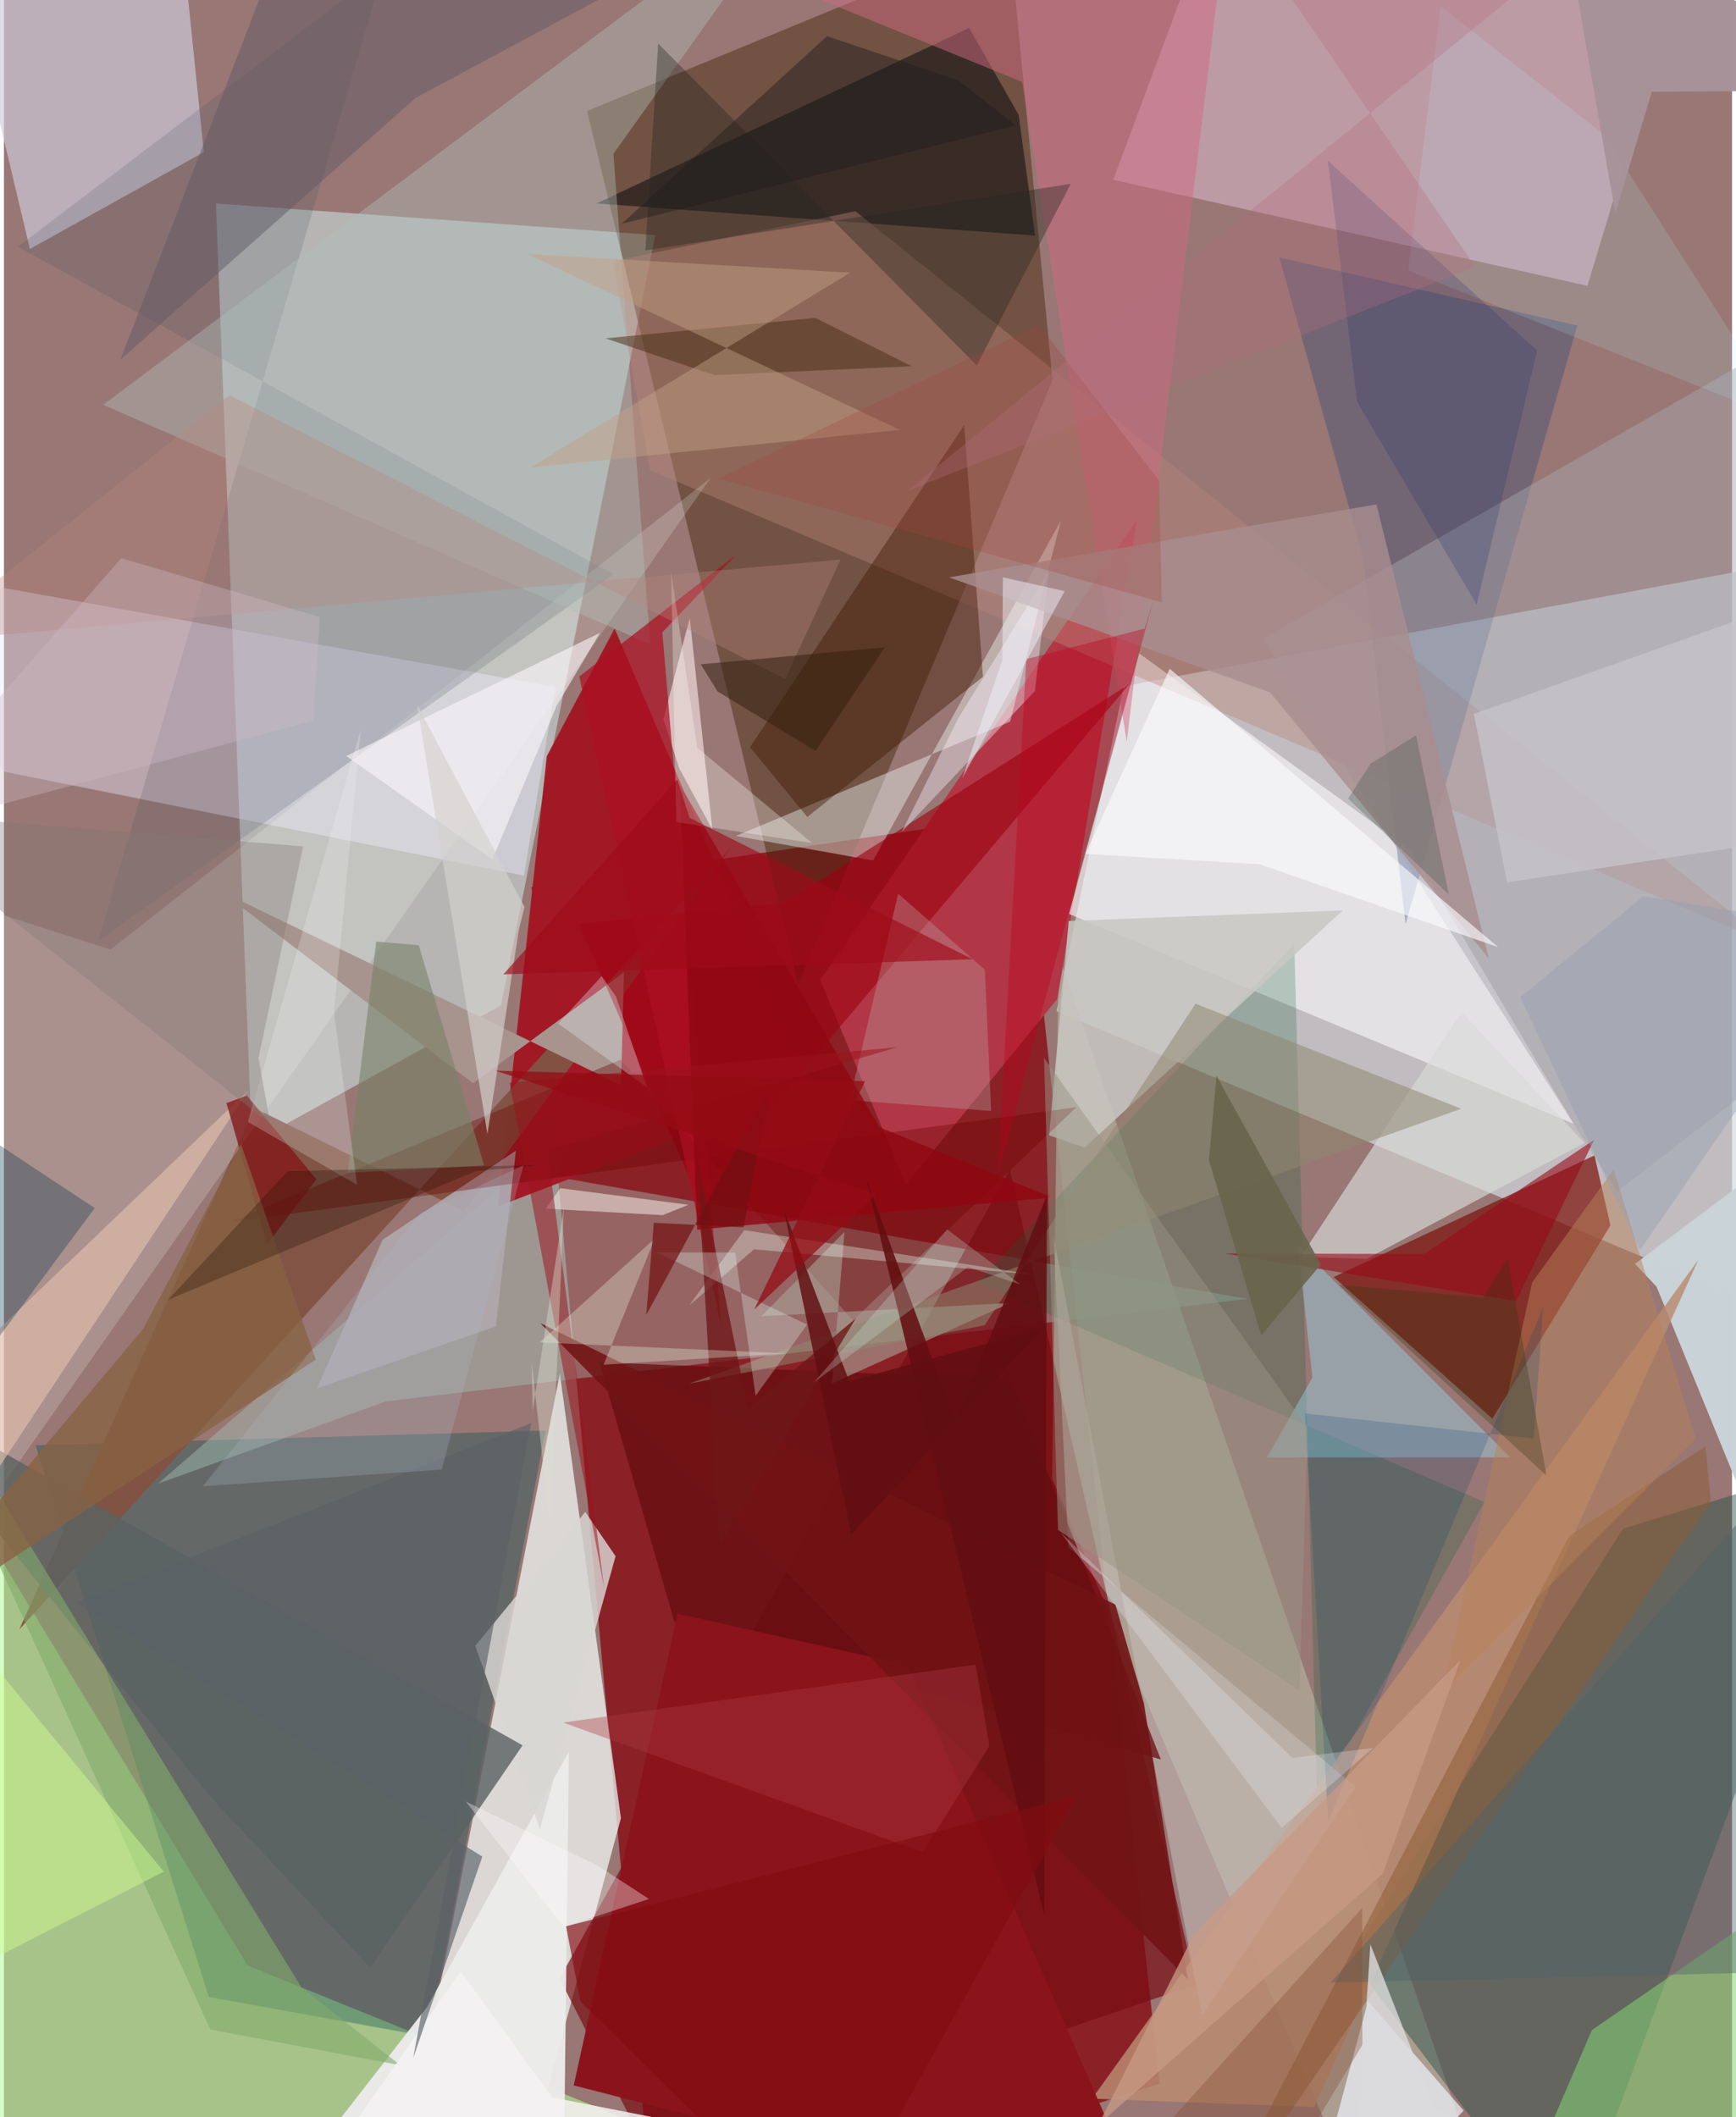 <svg xmlns="http://www.w3.org/2000/svg" width="228" height="278" viewBox="0 0 836 1024"><path fill="#987774" d="M0 0h836v1024H0z"/><path fill="#891b21" fill-opacity=".918" d="M255.252 428.953l237.36-34.972 66.407 613.805L315.13 1086z"/><path fill="#d3dbe1" fill-opacity=".694" d="M885.19 267.787l-25.215 368.35-350.762-147.095 32.49-157.118z"/><path fill="#c4d4d4" fill-opacity=".671" d="M102.554 98.436l17.338 454.335L240.42 486.3l74.678-372.607z"/><path fill="#f4fdfb" fill-opacity=".714" d="M298.478 879.405L242.628 1086H186.45l82.468-421.653z"/><path fill="#422507" fill-opacity=".447" d="M384.243 476.02L282.08 53.695l204.332-84.24 20.853 214.454z"/><path fill="#b5ff9c" fill-opacity=".561" d="M-62 654.58V1086l397.645-46.974-217.748-88.35z"/><path fill="#00504f" fill-opacity=".345" d="M15.3 698.98l246.717-7.08-56.46 293.212L99.092 965.88z"/><path fill="#a6c7bc" fill-opacity=".404" d="M74.501 717.613l110.325-39.817 416.706-49.58-352.174-62.135z"/><path fill="#b1a99a" fill-opacity=".776" d="M707.379 1034.98L510.166 461.77l-3.057 253.457 151.425 356.942z"/><path fill="#c7a5b4" fill-opacity=".773" d="M809.109-4.311L591.993-62l-55.31 148.964 229.365 51.266z"/><path fill="#7c110a" fill-opacity=".706" d="M777.174 592.685l-57.114 93.483-76.768-68.51 126.15-58.813z"/><path fill="#a21825" fill-opacity=".98" d="M262.619 365.728l32.805-61.761 94.311 221.404-150.832 58.189z"/><path fill="#2c5246" fill-opacity=".471" d="M898 704.3l-114.71 35.054-132.068 207.812L756.716 1086z"/><path fill="#ebe9fc" fill-opacity=".408" d="M-62 273.293l61.575 99.85L251.543 423.5l15.27-91.231z"/><path fill="#b13746" d="M509.63 483.07l-73.372 89.907-41.341-98.994 153.285-222.79z"/><path fill="#cecbdc" fill-opacity=".659" d="M82.807-62H-30.819l43.362 182.434L96.69 73.587z"/><path fill="#780c12" fill-opacity=".686" d="M576.512 959.912l-260.785 89.455-46.93-92.435L486.63 565.617z"/><path fill="#f5f4f7" fill-opacity=".659" d="M681.2 411.664L759.38 543.5 515.284 442.083l33.937-126.024z"/><path fill="#060b0f" fill-opacity=".525" d="M286.715 98.397l212.103 15.53-7.944-58.382-23.928-42.03z"/><path fill="#825344" fill-opacity=".965" d="M352.195 409.34l-129.49 176.588-101.598-50.038L7.437 788.067z"/><path fill="#ba867b" fill-opacity=".404" d="M312.532 227.352l-17.947-101.003 117.293-24.176 443.48 355.048z"/><path fill="#c9d3d8" fill-opacity=".996" d="M789.08 611.279l66.367-49.854L898 863.347l-98.509-240.995z"/><path fill="#fcfff9" fill-opacity=".192" d="M51.572 459.262l-85.043-27.247L-4.906 724.46l346.762-493.277z"/><path fill="#133e7a" fill-opacity=".282" d="M761.15 157.442l-83.107 289.606-20.488-177.02-40.522-145.503z"/><path fill="#ececeb" fill-opacity=".957" d="M270.406 1086l2.919-238.87-68.6 123.53L115.087 1086z"/><path fill="#d8dad8" fill-opacity=".663" d="M764.598 552.792l-59.482-63.337-77.797 118.466 31.944.962z"/><path fill="#065d32" fill-opacity=".22" d="M635.278 871.008l80.92-144.48-245.524-105.854 153.56-164.214z"/><path fill="#a8948e" fill-opacity=".996" d="M298.538 524.866L104.7 430.908l122.217 93.035 73.003-53.656z"/><path fill="#f1f8f5" fill-opacity=".424" d="M354.094 404.312l132.666-55.279 24.518-97.16-90.788 164.323z"/><path fill="#485665" fill-opacity=".196" d="M6.75 119.358l288.181 158.413-249.27 177.195L183.772-15.11z"/><path fill="#ba8b71" fill-opacity=".835" d="M580.868 939.14l238.855-329.867-185.857 409.843-107.48-4.064z"/><path fill="#411700" fill-opacity=".427" d="M464.522 205.62l-103.59 155.773 27.707 33.747 84.975-67.823z"/><path fill="#c8c0bb" fill-opacity=".525" d="M514.96 748.361l-7.23-150.881 71.857 377.482 74.284-110.765z"/><path fill="#9ce7ff" fill-opacity=".373" d="M632.999 666.215l-22.002 38.747 117.739-.109-102.823-102.93z"/><path fill="#b1beba" fill-opacity=".416" d="M47.99 195.758L392.133-62 294.838 74.41l17.83 237.235z"/><path fill="#a6a5ac" fill-opacity=".475" d="M780.38 576.336L898 485.574V143.391l-289.062 165.57z"/><path fill="#ebf0f6" fill-opacity=".725" d="M706.152 1020.857l-46.264-52.937-29.562 109.88 13.032 8.2z"/><path fill="#b1a8ac" fill-opacity=".906" d="M183.173 599.62l-31.653 71.86 86.462-29.95 9.681-85.02z"/><path fill="#650d0f" fill-opacity=".737" d="M288.028 658.855l199.01 8.205 72.64 183.92-235.312-66.526z"/><path fill="#d06980" fill-opacity=".506" d="M543.167 358.742L492.578 39.62 243.341-62h350.933z"/><path fill="#c9c7c3" fill-opacity=".847" d="M515.09 445.432l-9.493 103.69 17.206 5.906L647.762 440.3z"/><path fill="#9c010f" fill-opacity=".608" d="M278.193 446.903l99.35-10.176L544.388 330.94 335.406 578.388z"/><path fill="#83d475" fill-opacity=".553" d="M723.288 1086l44.927-104.14 117.374-80.752L898 995.637z"/><path fill="#ead4d5" fill-opacity=".749" d="M342.692 401.217l-16.004-29.588-7.697-23.829 12.794-48.952z"/><path fill="#d9d7d4" fill-opacity=".82" d="M228.013 796.036l31.277 88.582 36.59-131.933-14.654-21.424z"/><path fill="#bda7a3" fill-opacity=".345" d="M409.177 532.08l68.385 5.263-3.043-68.366-41.924-36.716z"/><path fill="#5b6362" fill-opacity=".808" d="M250.898 844.164L-62 667.76 98.854 867.976l78.361 83.793z"/><path fill="#8d5c35" fill-opacity=".522" d="M757.412 742.622l65.736-43.096 2.561 26.959L577.724 1086z"/><path fill="#6e0000" fill-opacity=".361" d="M108.978 591.103l409.87-55.608-108.138 103.14-112.39-126.131z"/><path fill="#8b131c" d="M437.32 805.411l120.53 275.539-282.206-72.313 50.204-228.146z"/><path fill="#a9a296" fill-opacity=".612" d="M400.603 669.098l86.108-38.865-120.313 6.38 40.218-40.806z"/><path fill="#e0beab" fill-opacity=".659" d="M-38.833 764.722L-62 502.068v197.719l180.652-172.86z"/><path fill="#fcf9fc" fill-opacity=".592" d="M236.323 415.652l-70.76-50.007 122.752-59.518-20.94 35.24z"/><path fill="#8f886f" fill-opacity=".533" d="M474.439 640.952l-142.95 28.284L704.98 536.263l-128.507-50.816z"/><path fill="#26251e" fill-opacity=".365" d="M316.49 21.08l-6.21 100.058 205.824-32.24-45.508 87.863z"/><path fill="#5e5865" fill-opacity=".467" d="M199.262 47.276L402.867-62H147.32L56.358 173.936z"/><path fill="#f7f4ff" fill-opacity=".4" d="M461.375 347.887L505.6 276.16l-6.862 58.06-64.376 68.105z"/><path fill="#821a1a" fill-opacity=".796" d="M107.625 533.52l9.896-3.592 33.63 40.435-23.962 31.65z"/><path fill="#ab1022" fill-opacity=".714" d="M318.492 305.841l28.488 335.382-68.637-314.022 75.846-58.844z"/><path fill="#a98d8f" fill-opacity=".8" d="M457.188 279.245l206.78-35.275 54.356 219.614-105.796-128.69z"/><path fill="#f6f0ea" fill-opacity=".525" d="M262.1 584.59l7.043-9.902 61.992 8.018-12.416 5.023z"/><path fill="#960b19" fill-opacity=".6" d="M769.283 551.275l-82.308 55.252-96.462-.26 141.039 23z"/><path fill="#c6c4c8" fill-opacity=".792" d="M858.103 406.832L838.47 300.088l-127.372 45.238 16.064 81.452z"/><path fill="#482f14" fill-opacity=".506" d="M291.041 163.657l52.632 17.787 95.459-4.304-46.563-23.39z"/><path fill="#c2a085" fill-opacity=".459" d="M433.399 207.903l-180.302-85.08 156.32 9.053-154.957 94.287z"/><path fill="#06324c" fill-opacity=".325" d="M43.932 584.315L-6.823 652.57-62 683.37l32.257-147.792z"/><path fill="#900710" fill-opacity=".812" d="M335.325 594.774l-8.356-215.287 96.66 165.787 83.397 33.896z"/><path fill="#83aa6b" fill-opacity=".6" d="M143.945 961.29L-62 625.944 99.823 981.592l91.967 17.279z"/><path fill="#b2f4ff" fill-opacity=".153" d="M679.279 130.844l183.556 73.12-88.22-138.362-79.57-62.6z"/><path fill="#9a131c" fill-opacity=".518" d="M262.947 556.172l27.418 211.913-45.74-244.388 187.574-17.183z"/><path fill="#711315" fill-opacity=".894" d="M551.474 823.829l-13.803-47.767L259.465 639.97l313.32 317.469z"/><path fill="#bb001e" fill-opacity=".384" d="M551.912 303.99l4.225-13.974-75.328 277.795 13.785-249.023z"/><path fill="#1d2a66" fill-opacity=".22" d="M712.465 292.445l29.244-122.874L640.505 77.8l14.103 116.523z"/><path fill="#fffef8" fill-opacity=".298" d="M325.232 397.629l-2.484-120.794 12.65 84.849 55.524 46.053z"/><path fill="#b7877e" fill-opacity=".345" d="M404.738 270.611l-26.793 57.891L109.037 191.09l-149.65 119.445z"/><path fill="#e8f7ec" fill-opacity=".349" d="M362.885 604.25l-31.45 27.205 26.675-36.48 141.112 21.66z"/><path fill="#fafcff" fill-opacity=".627" d="M607.37 417.996l115.398 40.062-158.803-134.593-40.802 89.519z"/><path fill="#b8835a" fill-opacity=".486" d="M818.425 695.893L695.897 818.836l43.4-198.543 39.449-54.787z"/><path fill="#d5d2ce" fill-opacity=".659" d="M233.883 548.531l-33.955-207.482 51.928 97.636-2.744 10.921z"/><path fill="#05416d" fill-opacity=".192" d="M744.646 632.171l-4.554 63.604-110.743-12.138 11.277 197.28z"/><path fill="#778166" fill-opacity=".596" d="M232.308 563.717l-31.643-106.536-20.556-1.803-13.782 111.867z"/><path fill="#f3f6fa" fill-opacity=".227" d="M118.017 542.645L172.66 352.59l-13.015 137.068 11.168 83.37z"/><path fill="#f4f2f3" fill-opacity=".859" d="M128.417 1086l393.44-21.16-256.66-50.402-44.252-61.074z"/><path fill="#630e10" fill-opacity=".875" d="M504.582 578.085L460.4 688.048l-43.468-118.594 86.276 356.59z"/><path fill="#6f1617" fill-opacity=".78" d="M359.965 681.254l52.156-43.631-65.904 109.41-10.99-186.531z"/><path fill="#ad3944" fill-opacity=".373" d="M270.497 833.147l174.018 62.627 32.206-51.282-6.667-39.367z"/><path fill="#d1ff90" fill-opacity=".447" d="M-62 993.833v-17.4l139.327-71.168L-62 735.89z"/><path fill="#e8fff9" fill-opacity=".282" d="M353.707 605.794l-37.751-.038 72.578 34.91-24.916 34.437z"/><path fill="#886244" fill-opacity=".776" d="M67.373 642.678l47.322-89.216 36.136 104.156L-62 796.978z"/><path fill="#979483" fill-opacity=".502" d="M509.904 739.95l116.808 77.752 4.028-126.957-127.595-179.121z"/><path fill="#837875" fill-opacity=".361" d="M-62 392.615l206.719 16.757-21.592 102.364 5.732 31.882z"/><path fill="#ceb8c2" fill-opacity=".365" d="M56.8 269.964L-62 405.4l211.625-56.85 3.241-50.15z"/><path fill="#610f11" fill-opacity=".835" d="M502.905 642.33l-93.069 99.984-32.528-157.102 31.585 82.793z"/><path fill="#1d0e01" fill-opacity=".282" d="M259.813 563.429l-122.566 3.026-57.804 62.185 148.904-62.249z"/><path fill="#5b6266" fill-opacity=".647" d="M255.038 688.341l-57.076 307.077 33.45-97.446-196.613-122.9z"/><path fill="#a79298" fill-opacity=".984" d="M750.733-62L898 43.787l-100.811.593-17.669 58.837z"/><path fill="#4d636a" fill-opacity=".42" d="M898 669.779l-58.091 164.794 14.797 119.387-212.91 4.981z"/><path fill="#f0ffe9" fill-opacity=".302" d="M259.161 649.278l119.496 5.316-88.584 5.484 24.823-61.083z"/><path fill="#a0463d" fill-opacity=".282" d="M500.724 157.172l58.092 75.256 1.29 58.842-214.57-59.85z"/><path fill="#cdf9ec" fill-opacity=".239" d="M491.668 621.26l-25.28-8.476-74.524 55.81 64.4-73.973z"/><path fill="#343710" fill-opacity=".306" d="M727.47 608.47l18.763 105.215-100.452-92.296 69.723 6.168z"/><path fill="#33200f" fill-opacity=".525" d="M426.134 313.087l-33.535 50.08-47.397-28.757-8.086-13.087z"/><path fill="#ebeef8" fill-opacity=".278" d="M618.124 884.02l44.258-38.612-39.121 4.85-112.062-109.08z"/><path fill="#dbdbdd" fill-opacity=".796" d="M731.311 1036.858l-39.073-16.688-31.206-79.809-8.68 133.983z"/><path fill="#69644c" fill-opacity=".898" d="M586.58 520.313l-3.659 40.864 25.321 84.764 28.826-34.378z"/><path fill="#875036" fill-opacity=".361" d="M509.686 1086l147.33-163.09.146 66.074-44.217 73.727z"/><path fill="#fffbfe" fill-opacity=".341" d="M223.376 871.313l47.447 60.713 41.235-13.559-24.452-15.88z"/><path fill="#2a4842" fill-opacity=".255" d="M650.233 386.244l10.86-16.855 22.015-13.744L699 432.64z"/><path fill="#e5f1f8" fill-opacity=".325" d="M289.153 472.172l6.853 9.668 15.066 44.05-42.991-30.801z"/><path fill="#820b11" fill-opacity=".647" d="M278.856 967.974L398.346 1086l120.576-217.477-246.98 63.149z"/><path fill="#211d1d" fill-opacity=".451" d="M398.178 17.486l63.694 21.463 27.76 21.771-190.813 47.519z"/><path fill="#9f0a18" fill-opacity=".635" d="M241.6 471.263l227.117-7.288-137.11-68.47-5.84-18.513z"/><path fill="#aab5c3" fill-opacity=".267" d="M211.753 710.778l-115.52 8.063 105.255-132.074 49.873-23.181z"/><path fill="#720f12" fill-opacity=".694" d="M310.72 636.002l60.477-111.518-13.415 69.138-43.38-2.22z"/><path fill="#c89a85" fill-opacity=".761" d="M666.902 906.49l-137.448 121.159 46.463-92.53 128.714-132.317z"/><path fill="#940b13" fill-opacity=".737" d="M416.586 522.933l-178.871-5.096 184.377 59.78-59.147 55.746z"/><path fill="#b16f7d" fill-opacity=".322" d="M711.764 129.027L437.267 237.303 803.776-62 596.25-39.555z"/><path fill="#93a0b3" fill-opacity=".427" d="M791.417 604.695l-57.938-122.433 59.685-48.774L898 450.314z"/><path fill="#f1f3fa" fill-opacity=".475" d="M463.587 376.45L483 319.136l.24-39.92 29.91 6.71z"/><path fill="#dce2d2" fill-opacity=".4" d="M255.317 658.938l8.792 78.71 6.758-153.604-15.127 98.643z"/></svg>